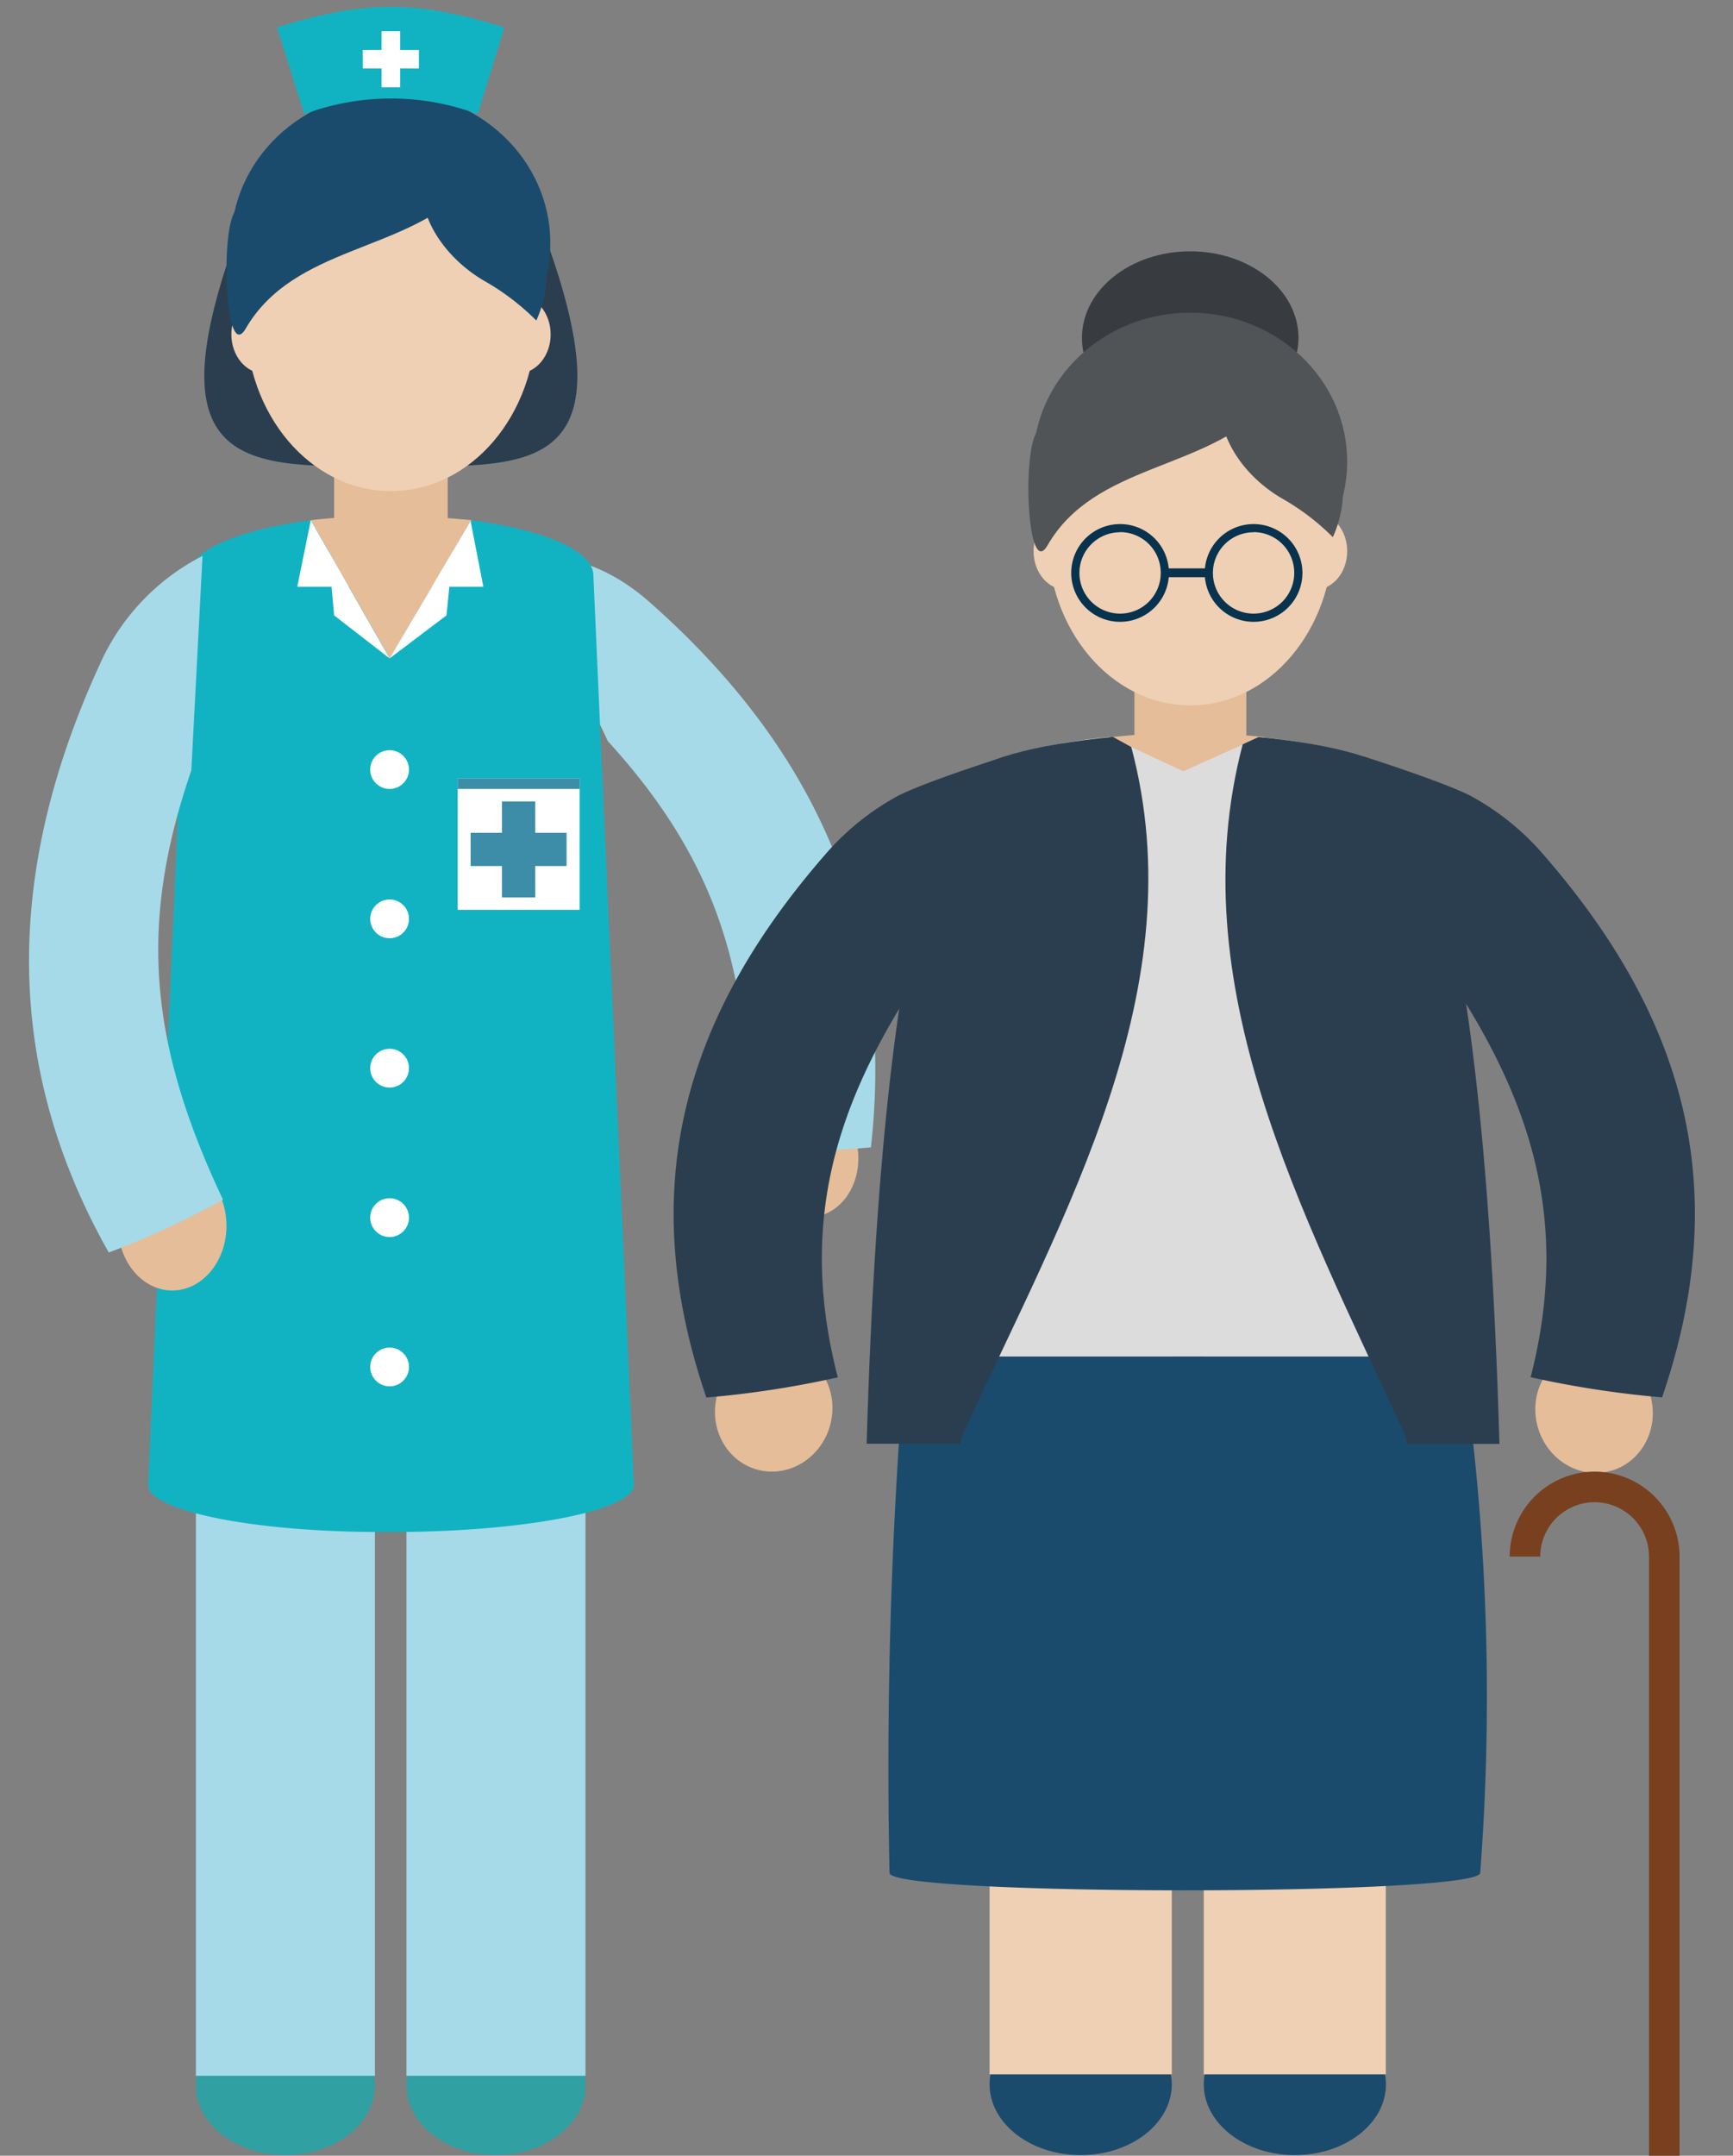 <svg xmlns="http://www.w3.org/2000/svg" viewBox="-1.85 -0.44 109.96 136.73"><rect x="-1.85" y="-0.44" width="109.96" height="136.73" fill="#808080" stroke="none"/><title>Depositphotos_52411687_01</title><g data-name="Layer 2"><g data-name="Layer 1"><path d="M46 74.25c.87 2.08 3 3.07 4.7 2.22s2.41-3.21 1.54-5.28-3-3.07-4.7-2.23-2.41 3.22-1.54 5.29z" fill="#e5bd99"/><path d="M36.72 46.57L31 34.51c2.45.25 5.27.52 8.33 3.21C49.75 46.89 55 58.08 53.41 72.33a52 52 0 0 1-7.85.15c.44-11.4-2.19-18.61-8.84-25.91z" fill="#a6dae8"/><path d="M22 10.31c-7-.09-6.73-1.58-9 4.67-2.12 6-2.32 9.41-1.26 11.41 1.43 2.69 5.15 2.75 9.53 2.75h.68z" fill="#2b3e4f"/><path d="M23.89 10.31c7-.09 6.73-1.58 9 4.67 5 14-.64 14.16-8.27 14.16h-.68z" fill="#2b3e4f"/><ellipse cx="16.26" cy="131.83" rx="5.68" ry="4.42" fill="#30a0a2"/><ellipse cx="29.62" cy="131.83" rx="5.68" ry="4.42" fill="#30a0a2"/><path fill="#e5bd99" d="M19.35 28.2h7.21v8h-7.21z"/><ellipse cx="22.94" cy="14.99" rx="10.13" ry="9.61" fill="#1a4b6c"/><path fill="#a6dae8" d="M10.58 84.34h11.36v46.88H10.58z"/><path fill="#a6dae8" d="M23.94 84.34H35.3v46.88H23.94z"/><ellipse cx="22.96" cy="19.89" rx="9.21" ry="10.82" fill="#efd0b4"/><ellipse cx="14.92" cy="20.77" rx="2.09" ry="2.48" fill="#efd0b4"/><ellipse cx="31" cy="20.77" rx="2.09" ry="2.48" fill="#efd0b4"/><path d="M25.43 39.79s-1.71 2.49-2.56 2.49-2.69-2.51-2.69-2.51-3.39-7.1-2.31-7.22c1.45-.16 3.68-.31 5.09-.31s3.75.18 5.08.31c.85.09-2.61 7.24-2.61 7.24z" fill="#e5bd99"/><path fill="#55d6d2" d="M25.64 43.89h8.67v9h-8.67z"/><path d="M25 10.09c-.67 3.07 1.42 5.87 3.92 7.31a15.34 15.34 0 0 1 3.26 2.49 7.43 7.43 0 0 0-.44-6.95c-2.23-3.47-6.42-4.36-6.74-2.85z" fill="#1a4b6c"/><path d="M35.8 36.05c0-1.57-3.2-2.91-7.75-3.49l-5.17 8.76-5-8.76c-4.56.58-7.76 1.93-7.76 3.49L7.55 93.73c0 1.64 6.58 3 14.81 3h1.14c8.26-.06 14.87-1.4 14.87-3z" fill="#11b3c2"/><path fill="#fff" d="M17.01 36.78l.86-4.22 2.41 4.22h-3.27z"/><path fill="#fff" d="M19.35 38.59l-.36-4.07 3.88 6.8-3.52-2.73z"/><path fill="#fff" d="M28.82 36.78l-.81-4.17-2.46 4.17h3.27z"/><path fill="#fff" d="M26.48 38.59l.41-4.07-4.02 6.8 3.61-2.73z"/><circle cx="22.87" cy="48.37" r="1.23" fill="#fff"/><circle cx="22.87" cy="57.84" r="1.23" fill="#fff"/><circle cx="22.87" cy="67.31" r="1.23" fill="#fff"/><circle cx="22.87" cy="76.79" r="1.23" fill="#fff"/><circle cx="22.87" cy="86.26" r="1.23" fill="#fff"/><path fill="#fff" d="M27.19 48.94h7.74v8.33h-7.74z"/><path fill="#3d8da8" d="M27.19 48.94h7.74v.66h-7.74z"/><path fill="#3d8da8" d="M34.1 52.38h-1.99v-1.99H30v1.99h-1.99v2.11H30v1.99h2.11v-1.99h1.99v-2.11z"/><path d="M13.74 20.4c3.08-5.3 10.18-4.81 14.12-9 1.75-1.88-1.12-2.49-1.08-2.51S16.67 6.55 13 13.07c-.86 1.57-.54 9.53.74 7.33z" fill="#1a4b6c"/><ellipse cx="9.08" cy="77.31" rx="3.44" ry="4.1" fill="#e5bd99"/><path d="M10.29 48.42l.71-13.6a14.23 14.23 0 0 0-6.39 6.6c-6 12.92-6.46 25.37.44 37.58a54.21 54.21 0 0 0 7.25-3.35C7.51 65.54 7 58 10.29 48.42z" fill="#a6dae8"/><path fill="#e5bd99" d="M70.13 41.83h7.1v7.87h-7.1z"/><ellipse cx="73.67" cy="20.99" rx="6.87" ry="5.49" fill="#383c40"/><ellipse cx="73.67" cy="28.84" rx="9.96" ry="9.45" fill="#505457"/><ellipse cx="73.68" cy="33.66" rx="9.05" ry="10.64" fill="#efd0b4"/><ellipse cx="65.78" cy="34.52" rx="2.05" ry="2.44" fill="#efd0b4"/><ellipse cx="81.58" cy="34.52" rx="2.05" ry="2.44" fill="#efd0b4"/><path d="M75.67 24c-.66 3 1.4 5.78 3.85 7.19a15 15 0 0 1 3.2 2.44 7.3 7.3 0 0 0-.43-6.83c-2.17-3.39-6.29-4.27-6.62-2.8z" fill="#505457"/><path d="M64.61 34.16c3-5.22 10-4.73 13.89-8.87 1.72-1.85-1.11-2.45-1.07-2.47S67.5 20.54 63.91 27c-.91 1.49-.55 9.31.7 7.16z" fill="#505457"/><path d="M69.22 39a3.1 3.1 0 1 1 3.1-3.1 3.1 3.1 0 0 1-3.1 3.1zm0-5.68a2.58 2.58 0 1 0 2.58 2.58 2.58 2.58 0 0 0-2.58-2.59z" fill="#07334e"/><path d="M77.69 39a3.1 3.1 0 1 1 3.1-3.1 3.1 3.1 0 0 1-3.1 3.1zm0-5.68a2.58 2.58 0 1 0 2.58 2.58 2.58 2.58 0 0 0-2.58-2.59z" fill="#07334e"/><ellipse cx="66.72" cy="131.76" rx="5.78" ry="4.49" fill="#1a4b6c"/><ellipse cx="80.31" cy="131.76" rx="5.78" ry="4.49" fill="#1a4b6c"/><path fill="#efd0b4" d="M60.94 83.45H72.5v47.68H60.94z"/><path fill="#efd0b4" d="M74.53 83.45h11.55v47.68H74.53z"/><path d="M75.85 53.07s-1.6 2.33-2.4 2.33-2.52-2.35-2.52-2.35-3.17-6.64-2.16-6.75c1.35-.14 3.44-.29 4.76-.29s3.51.17 4.76.29c.79.08-2.44 6.77-2.44 6.77z" fill="#e5bd99"/><path d="M90.92 85.6c-1-23-5.59-36.88-5.59-36.88 0-1.08-3-2-7.26-2.41l-4.84 2.17-4.67-2.18c-4.27.4-7.26 1.33-7.26 2.41 0 0-4.72 2.31-5.72 36.88z" fill="#dcdcdc"/><path d="M55.59 85.6a317.83 317.83 0 0 0-1 32.75c0 1.48 37.36 1.47 37.48 0a148 148 0 0 0-1.15-32.75z" fill="#1a4b6c"/><ellipse cx="47.24" cy="88.99" rx="3.93" ry="3.71" transform="rotate(-73.7 47.238 88.986)" fill="#e5bd99"/><path d="M57.3 60.31l4.63-12.77S57.1 49.06 55.2 50a16.37 16.37 0 0 0-4.62 3.68c-9.2 10.52-12.1 21.4-7.61 34.52a62.48 62.48 0 0 0 8.34-1.28c-2.76-10.65.42-18.53 5.99-26.61z" fill="#2b3e4f"/><ellipse cx="99.33" cy="88.99" rx="3.71" ry="3.93" transform="rotate(-16.3 99.585 89.155)" fill="#e5bd99"/><path d="M89.27 60.31l-4.62-12.78s4.82 1.53 6.72 2.46A16.36 16.36 0 0 1 96 53.67c9.2 10.52 12.11 21.4 7.61 34.52a62.55 62.55 0 0 1-8.34-1.28c2.73-10.64-.42-18.52-6-26.6z" fill="#2b3e4f"/><path d="M69.93 46.94l-1.16-.64c-4.87.46-9.11 1.52-9.11 2.76 0 0-5.39 2.64-6.52 42.07h5.93l.14-.55C65.75 76.38 74 62.19 69.93 46.94z" fill="#2b3e4f"/><path d="M77 46.77l1-.46c4.87.46 8.77 1.52 8.77 2.76 0 0 5.39 2.64 6.52 42.07h-5.84l-.14-.55C80.76 76.38 73 62 77 46.77z" fill="#2b3e4f"/><path fill="#07334e" d="M72.06 35.61h2.8v.56h-2.8z"/><path d="M99.33 92.9a5.4 5.4 0 0 0-5.39 5.39h1.94a3.45 3.45 0 1 1 6.9 0v38h1.94v-38a5.4 5.4 0 0 0-5.39-5.39z" fill="#78401f"/><path d="M28.46 6.8a15.75 15.75 0 0 0-11 0l-1.73-5.5c5.64-1.74 8.78-1.74 14.42 0z" fill="#11b3c2"/><path fill="#fff" d="M24.73 2.73h-1.19V1.54h-1.18v1.19h-1.19V3.9h1.19v1.2h1.18V3.9h1.19V2.73z"/></g></g></svg>
